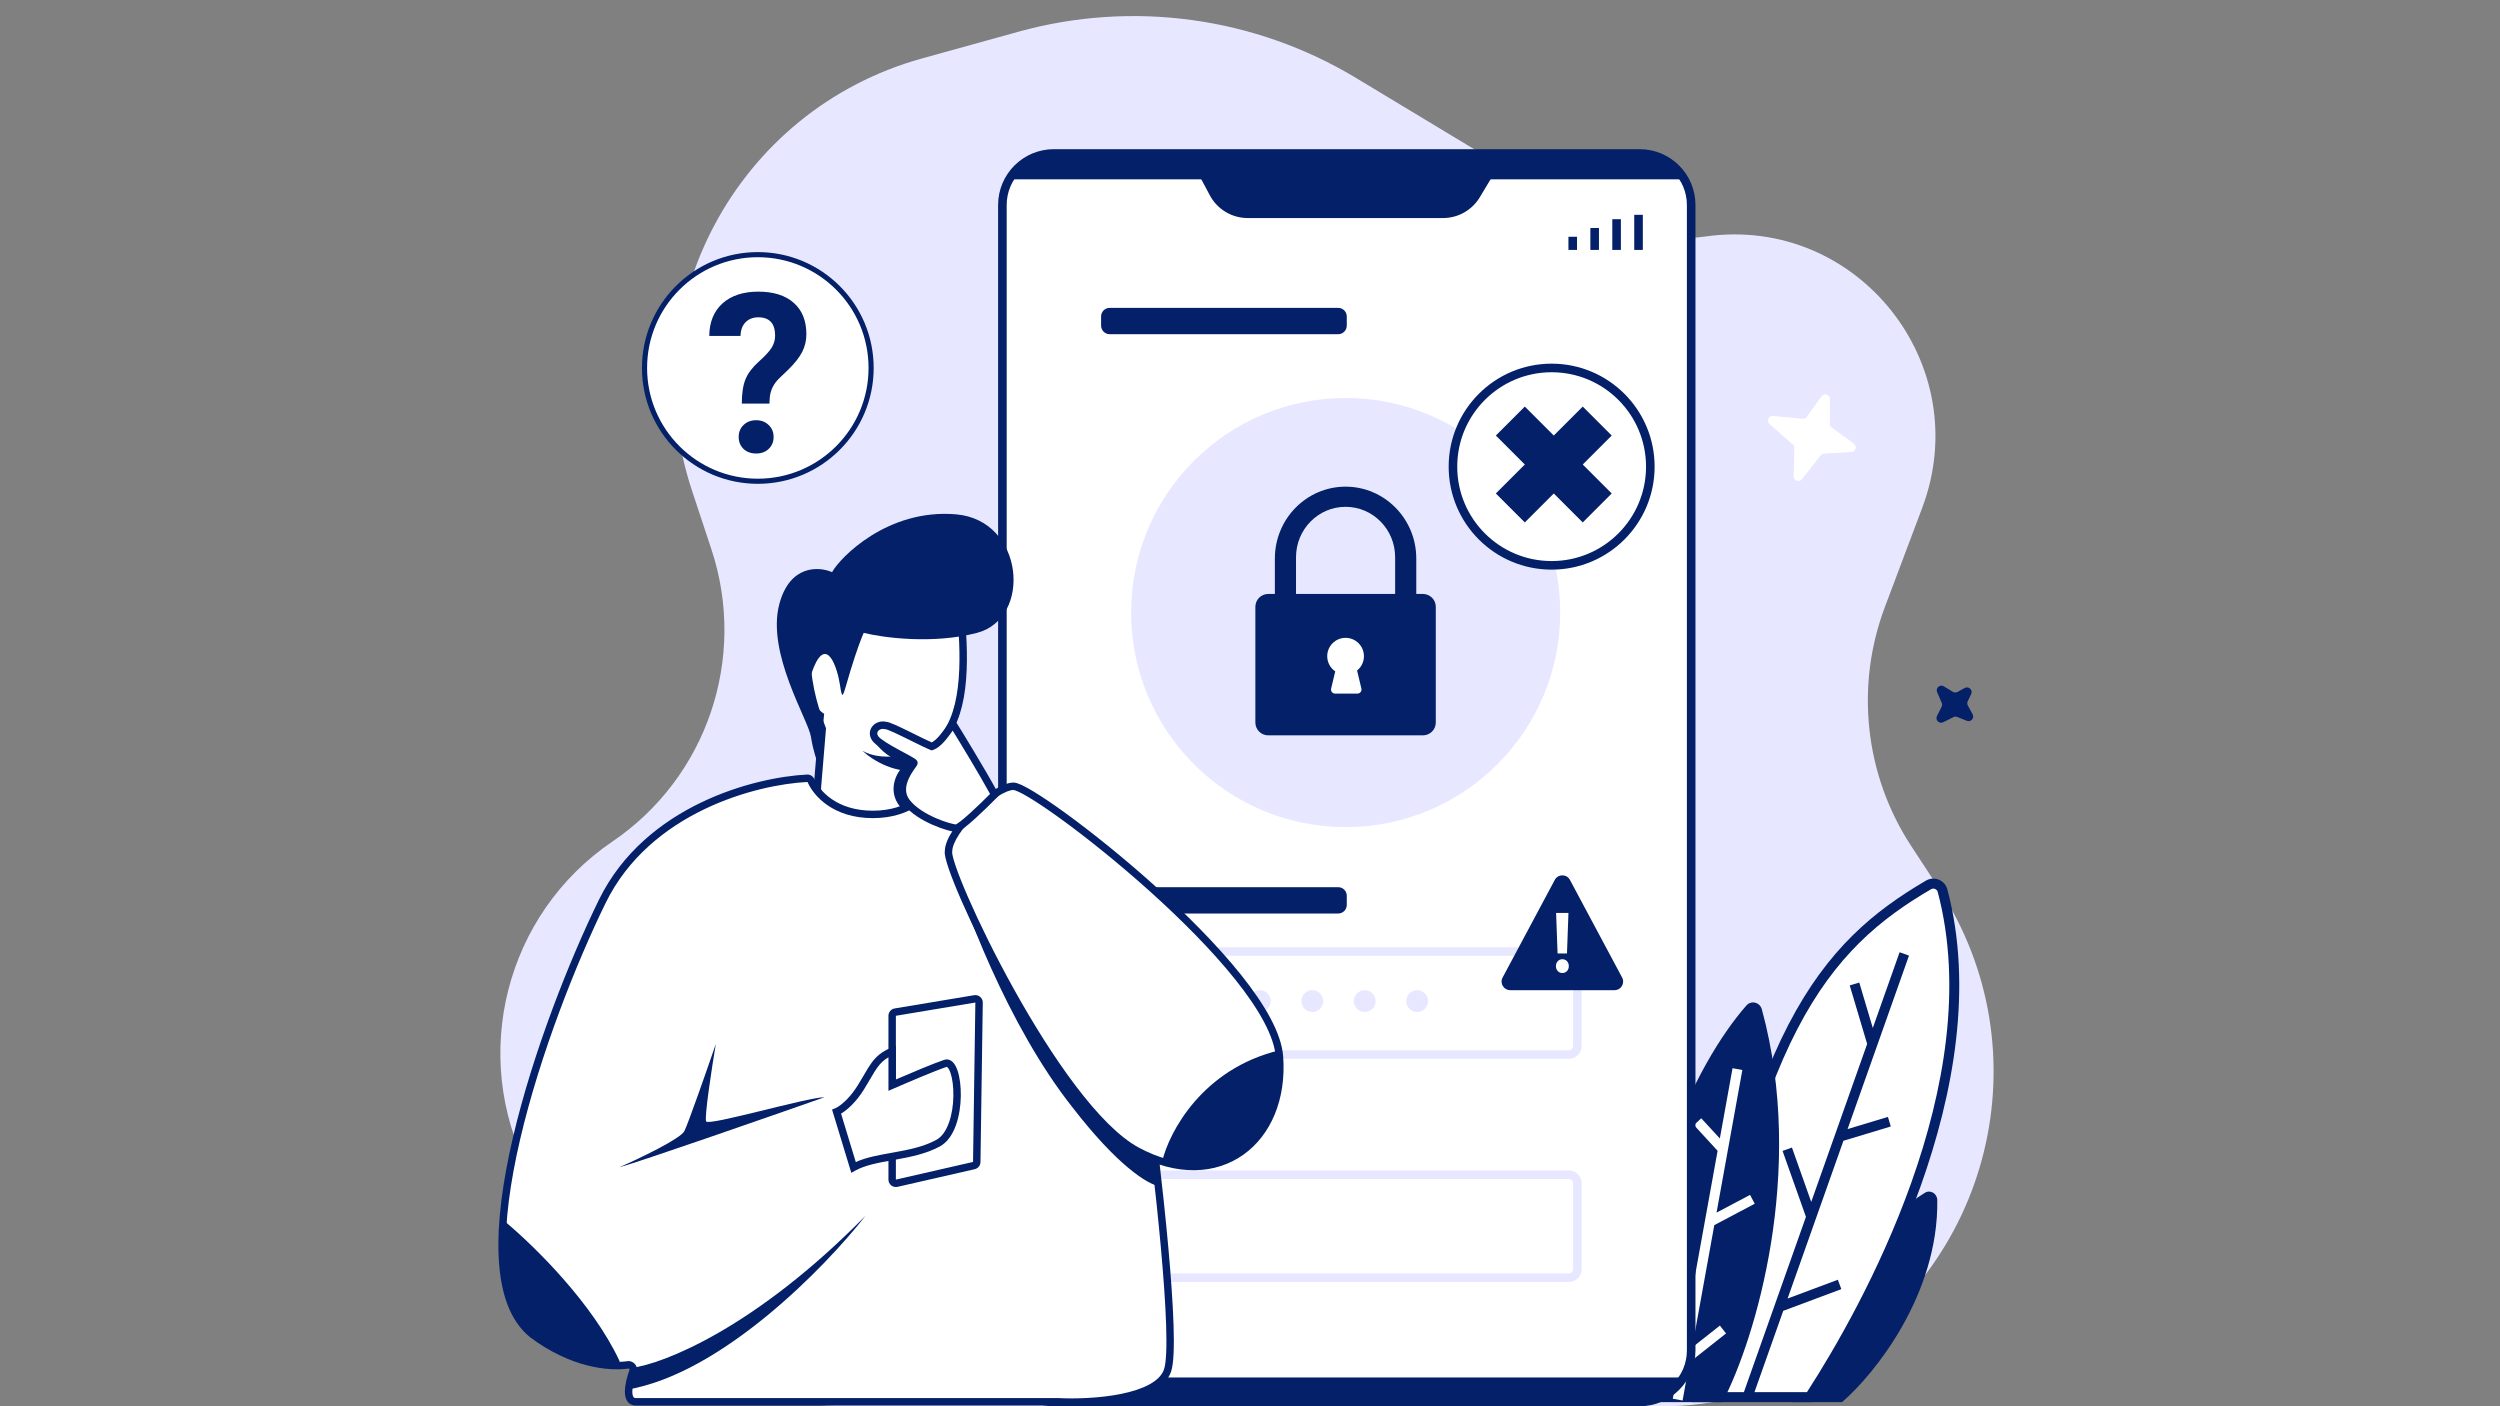 <svg xmlns="http://www.w3.org/2000/svg" xmlns:xlink="http://www.w3.org/1999/xlink" width="1920" zoomAndPan="magnify" viewBox="0 0 1440 810" height="1080" preserveAspectRatio="xMidYMid meet" version="1.0"><rect x="0" y="0" width="1440" height="810" fill="#808080" stroke="none"/><defs><clipPath id="fca86a5cf6"><path d="M 580.273 243 L 726 243 L 726 564 L 580.273 564 Z M 580.273 243 " clip-rule="nonzero"/></clipPath><clipPath id="4cb37a549e"><path d="M 580.273 243 L 720 243 L 720 563 L 580.273 563 Z M 580.273 243 " clip-rule="nonzero"/></clipPath></defs><path fill="#f7b2b2" d="M 851.668 407.711 C 849.887 414.367 846.57 419.383 841.941 422.988 L 833.43 410.445 L 837.785 404.504 L 840.172 403.496 L 842.5 402.582 Z M 851.668 407.711 " fill-opacity="1" fill-rule="nonzero"/><path fill="#f1f3f2" d="M 832.316 324.844 C 843.582 325.539 853.039 337.223 854.379 348.207 C 854.379 348.207 860.094 376.031 858.801 388.082 C 858.227 393.418 852.184 407.098 852.184 407.098 C 850.824 410.004 842.191 406.262 842.5 402.582 C 843.641 391.199 843.949 380.34 843.074 370.234 Z M 832.316 324.844 " fill-opacity="1" fill-rule="nonzero"/><path fill="#fc6c85" d="M 780.855 544.469 C 775.902 547.266 770.633 548.391 764.891 547.051 C 763.84 546.805 762.758 546.609 761.68 546.586 C 755.668 546.461 754.035 549.004 755.48 553.422 C 757.645 558.75 762.887 561.305 770.836 561.391 C 772.84 561.414 774.855 561.262 776.816 560.859 C 781.625 559.863 787.41 560.004 793.566 560.574 C 796.973 560.887 799.914 558.203 799.914 554.785 L 799.914 545.477 Z M 780.855 544.469 " fill-opacity="1" fill-rule="nonzero"/><path fill="#f95070" d="M 799.914 554.797 C 799.898 558.23 796.945 560.879 793.527 560.578 C 787.395 560.004 781.609 559.871 776.816 560.863 C 774.859 561.27 772.84 561.418 770.836 561.391 C 762.883 561.301 757.641 558.758 755.484 553.43 C 754.625 550.809 754.852 548.84 756.434 547.711 C 756.508 548.312 756.66 548.957 756.887 549.668 C 759.055 554.992 764.301 557.535 772.254 557.629 C 774.258 557.656 776.262 557.508 778.234 557.102 C 783.027 556.105 788.797 556.242 794.941 556.816 C 796.914 556.996 798.738 556.184 799.914 554.797 Z M 799.914 554.797 " fill-opacity="1" fill-rule="nonzero"/><path fill="#fc6c85" d="M 839.691 517.906 L 839.691 531.582 C 839.691 533.473 838.43 535.156 836.602 535.648 C 831.445 537.035 827.414 535.145 824.117 531.105 C 823.227 530.016 822.02 529.207 820.656 528.863 C 814.348 527.262 809.969 523.895 808.418 518.559 C 807.914 516.824 807.793 514.969 808.32 513.246 C 810.102 507.438 816.312 510.062 822.43 515.844 Z M 839.691 517.906 " fill-opacity="1" fill-rule="nonzero"/><path fill="#f95070" d="M 839.371 533.188 C 838.902 534.348 837.941 535.277 836.676 535.625 C 831.477 537.055 827.426 535.16 824.113 531.102 C 823.23 530.02 822.039 529.219 820.688 528.875 C 814.285 527.254 809.859 523.82 808.367 518.363 C 807.898 516.691 807.809 514.902 808.32 513.246 C 808.848 511.531 809.75 510.539 810.941 510.176 C 810.836 510.402 810.746 510.66 810.672 510.93 C 810.16 512.586 810.25 514.375 810.699 516.047 C 812.207 521.496 816.625 524.926 823 526.535 C 824.367 526.883 825.57 527.691 826.461 528.781 C 829.777 532.844 833.828 534.738 839.023 533.309 C 839.145 533.277 839.266 533.234 839.371 533.188 Z M 839.371 533.188 " fill-opacity="1" fill-rule="nonzero"/><path fill="#285294" d="M 842.043 420.605 L 841.766 471.211 L 839.691 517.906 C 838.664 526.508 821.398 524.445 822.43 515.844 C 821.672 493.453 819.316 482.57 815.164 462.25 L 818.371 420.605 L 826.113 414.215 Z M 842.043 420.605 " fill-opacity="1" fill-rule="nonzero"/><path fill="#263966" d="M 842.039 420.605 L 841.766 471.215 L 839.688 517.914 C 839.207 521.902 835.227 523.602 831.207 523.406 C 830.77 522.742 830.406 522.035 830.164 521.27 C 829.668 519.672 829.742 517.957 829.82 516.285 C 830.09 511.035 830.348 505.781 830.617 500.516 C 830.875 495.262 831.129 489.996 832.156 484.836 C 832.668 482.23 833.375 479.582 832.938 476.965 C 832.473 474.27 830.812 471.547 831.777 468.988 C 832.078 468.191 832.621 467.512 832.906 466.715 C 833.254 465.723 833.195 464.621 833.164 463.57 C 833.027 458.348 833.75 453.094 835.332 448.113 C 835.695 446.941 836.117 445.766 836.281 444.547 C 836.477 442.953 836.223 441.328 835.949 439.73 C 834.883 433.426 833.586 426.953 834.852 420.68 C 835.031 419.793 835.273 418.902 835.59 418.016 Z M 842.039 420.605 " fill-opacity="1" fill-rule="nonzero"/><path fill="#285294" d="M 786.328 423.746 C 786.328 423.746 782.176 465.992 781.512 480.121 C 780.594 499.645 780.836 543.73 780.836 543.73 C 780.445 552.621 799.633 553.461 800.023 544.57 L 806.387 495.957 C 806.855 492.355 807.594 488.789 808.59 485.293 L 824.035 431.156 L 804.625 420.605 Z M 786.328 423.746 " fill-opacity="1" fill-rule="nonzero"/><path fill="#263966" d="M 825.348 426.621 L 808.594 485.301 C 807.598 488.793 806.859 492.359 806.391 495.957 L 800.02 544.566 C 799.898 547.516 797.699 549.395 794.836 550.254 C 792.266 547.695 791.945 543.727 791.762 540.094 C 791.613 536.801 791.449 533.488 791.297 530.176 C 791.176 527.801 791.07 525.391 791.598 523.074 C 792.02 521.238 792.848 519.508 793.449 517.715 C 796.27 509.395 794.52 499.84 798.379 491.938 C 799.023 490.613 799.824 489.348 800.156 487.918 C 800.684 485.676 800.02 483.344 800.035 481.043 C 800.051 478.844 800.699 476.664 801.887 474.812 C 802.625 473.668 803.559 472.645 804.043 471.395 C 804.84 469.363 804.344 467.09 804.328 464.91 C 804.297 459.898 806.844 455.246 809.645 451.078 C 811.273 448.672 813.035 446.293 813.957 443.523 C 815.039 440.227 814.844 436.539 816.379 433.426 C 817.211 431.738 818.715 430.207 820.465 429.211 Z M 825.348 426.621 " fill-opacity="1" fill-rule="nonzero"/><path fill="#f7b2b2" d="M 774.551 335.453 L 776.812 333.82 C 777.988 332.973 778.785 331.691 779.008 330.262 C 779.84 324.902 782.707 311.656 790.617 313.074 C 800.508 314.852 797.34 321.023 797.34 321.023 C 797.34 321.023 794.188 332.055 787.035 335.453 L 785.664 342.102 L 776.867 339.953 Z M 774.551 335.453 " fill-opacity="1" fill-rule="nonzero"/><path fill="#f1f3f2" d="M 844.266 421.195 C 845.418 435.828 786.852 438.762 785.699 424.129 L 786.906 399.281 C 787.238 392.457 786.82 385.613 785.672 378.879 L 784.523 372.203 C 784.254 370.629 784.039 369.039 783.879 367.449 C 783.777 366.438 782.664 365.863 781.777 366.363 L 759.082 379.113 C 755.16 381.316 750.199 380.195 747.605 376.527 C 746.527 375.008 746 373.238 746 371.473 C 746 369.434 746.707 367.406 748.105 365.773 L 774.527 334.852 C 775.938 332.566 779.445 333.582 783.086 335.602 C 783.77 335.98 784.602 335.98 785.289 335.605 C 803.828 325.578 820.816 320.977 836.23 325.879 C 837.711 326.352 839.086 327.137 840.223 328.203 C 850.387 337.75 848.551 357.449 842.496 379.613 C 841.422 383.566 841.098 387.688 841.477 391.773 Z M 844.266 421.195 " fill-opacity="1" fill-rule="nonzero"/><path fill="#f7b2b2" d="M 822.457 317.117 L 822.457 325.461 C 823.117 331.324 803.129 333.562 802.469 327.699 L 802.09 319.559 C 802.09 319.559 804.094 314.539 804.172 314.23 C 804.246 313.922 820.938 312.07 820.938 312.07 Z M 822.457 317.117 " fill-opacity="1" fill-rule="nonzero"/><path fill="#f7b2b2" d="M 795.137 285.5 C 791.812 293.809 790.754 303.742 791.602 314.973 C 791.754 316.949 793.121 318.66 795.043 319.152 C 800.199 320.469 805.859 319.98 811.172 317.41 C 811.172 317.41 818 300.145 818 299.219 C 818 298.293 806.062 286.949 805.309 286.371 C 804.555 285.789 795.137 285.5 795.137 285.5 Z M 795.137 285.5 " fill-opacity="1" fill-rule="nonzero"/><path fill="#eaa7a7" d="M 811.902 315.562 C 811.445 316.699 811.816 317.461 811.816 317.461 C 806.504 320.027 800.199 320.469 795.047 319.156 C 793.117 318.664 791.754 316.949 791.605 314.977 C 790.754 303.742 791.809 293.805 795.137 285.5 C 795.137 285.5 795.535 285.508 796.176 285.535 C 793.555 293.324 792.766 302.43 793.535 312.578 C 793.684 314.562 795.047 316.266 796.965 316.754 C 801.738 317.977 806.941 317.652 811.902 315.562 Z M 811.902 315.562 " fill-opacity="1" fill-rule="nonzero"/><path fill="#353437" d="M 826.309 279.191 C 825.172 275.195 821.824 273.59 816.852 273.742 C 813.82 273.836 810.828 274.582 808.102 275.906 C 803.762 278.008 799.531 278.484 795.434 276.926 C 794.527 276.582 793.543 277.141 793.406 278.102 C 792.66 283.297 794.605 286.512 799.227 287.75 C 800.152 288 800.688 288.949 800.461 289.883 C 799.512 293.758 799.473 297.895 800.816 302.418 C 801.195 303.688 802.395 304.543 803.727 304.543 C 804.574 304.543 805.406 304.211 805.961 303.566 C 807.336 301.961 808.766 301.961 810.234 303.27 C 811.773 305.027 811.605 310.066 811.293 315.379 C 811.164 317.57 813.027 319.359 815.219 319.145 L 818.254 318.848 C 820.633 318.613 822.781 317.316 824.094 315.316 L 832.254 302.922 C 832.738 302.184 833.09 301.359 833.254 300.492 C 834.715 292.629 833.633 286.484 828.914 282.801 C 827.715 281.867 826.727 280.652 826.309 279.191 Z M 826.309 279.191 " fill-opacity="1" fill-rule="nonzero"/><path fill="#29282b" d="M 833.25 300.488 C 833.094 301.363 832.738 302.184 832.258 302.918 L 824.098 315.324 C 823.207 316.656 821.965 317.676 820.516 318.277 L 827.891 307.055 C 828.387 306.324 828.738 305.504 828.895 304.629 C 830.359 296.766 829.273 290.625 824.555 286.941 C 823.352 286.004 822.371 284.789 821.953 283.324 C 820.816 279.328 817.469 277.723 812.5 277.879 C 809.465 277.969 806.473 278.715 803.738 280.047 C 800.207 281.758 796.758 282.383 793.371 281.719 C 793.199 280.648 793.215 279.434 793.41 278.102 C 793.539 277.148 794.535 276.586 795.438 276.926 C 799.527 278.48 803.766 278.008 808.105 275.906 C 810.824 274.586 813.82 273.828 816.852 273.738 C 821.82 273.594 825.168 275.188 826.309 279.184 C 826.727 280.648 827.719 281.863 828.91 282.801 C 833.629 286.484 834.715 292.625 833.25 300.488 Z M 833.25 300.488 " fill-opacity="1" fill-rule="nonzero"/><path fill="#d4d6d8" d="M 787.969 334.211 C 779.773 343.129 767.48 353.438 753.988 364.133 L 783.199 335.66 C 783.629 335.867 784.086 335.922 784.543 335.855 C 784.805 335.828 785.055 335.738 785.289 335.609 C 786.191 335.125 787.082 334.652 787.969 334.211 Z M 787.969 334.211 " fill-opacity="1" fill-rule="nonzero"/><path fill="#d4d6d8" d="M 785.699 424.129 L 786.906 399.281 C 787.238 392.457 786.82 385.613 785.672 378.879 L 784.523 372.203 C 784.254 370.629 784.039 369.043 783.883 367.453 C 783.781 366.434 782.668 365.867 781.777 366.359 L 759.082 379.113 C 755.16 381.316 750.199 380.195 747.605 376.527 C 746.527 375.008 746 373.238 746 371.473 C 746 369.434 746.707 367.406 748.105 365.773 L 774.527 334.852 C 775.242 333.695 776.492 333.379 778.031 333.621 C 778.605 334.797 779.043 336.113 778.359 336.215 C 775.383 336.695 772.766 338.965 771.867 341.844 C 771.617 342.641 771.488 343.484 771.062 344.207 C 770.617 344.938 769.902 345.465 769.215 345.984 C 763.449 350.375 758.719 355.957 754.047 361.496 C 752.656 363.145 751.238 364.84 750.562 366.887 C 749.887 368.926 750.117 371.414 751.691 372.879 C 754.363 375.379 758.711 373.562 761.695 371.441 C 765.32 368.879 768.781 365.941 772.887 364.246 C 777.004 362.551 782.055 362.312 785.617 364.98 C 789 367.516 790.254 372.055 790.355 376.277 C 790.457 380.512 789.641 384.723 789.891 388.945 C 790.066 391.965 790.789 394.93 791.004 397.941 C 791.375 403.035 790.309 408.098 789.754 413.176 C 789.465 415.785 789.344 418.555 790.551 420.898 C 792.754 425.203 798.375 426.309 803.215 426.336 C 815.516 426.418 827.82 422.777 838.094 416.027 C 839.836 414.879 841.578 413.617 843.461 412.738 L 844.266 421.195 C 845.418 435.828 786.852 438.762 785.699 424.129 Z M 785.699 424.129 " fill-opacity="1" fill-rule="nonzero"/><g clip-path="url(#fca86a5cf6)"><path fill="#dde9fe" d="M 725.207 475.055 C 725.234 485.84 717.645 498.984 708.227 504.414 L 609.176 561.527 C 604.355 564.32 599.984 564.52 596.879 562.605 L 585.871 556.211 C 582.816 554.438 580.914 550.66 580.902 545.305 L 580.312 332.445 C 580.285 321.648 587.875 308.504 597.281 303.086 L 696.332 245.973 C 701.066 243.242 705.348 242.98 708.453 244.781 L 719.648 251.273 C 719.574 251.238 719.5 251.188 719.422 251.16 C 722.605 252.875 724.594 256.703 724.609 262.184 Z M 725.207 475.055 " fill-opacity="1" fill-rule="nonzero"/></g><g clip-path="url(#4cb37a549e)"><path fill="#6a95d3" d="M 719.652 251.281 C 716.559 249.484 712.27 249.742 707.539 252.477 L 608.477 309.594 C 599.074 315.012 591.48 328.152 591.508 338.938 L 592.105 551.801 C 592.117 557.16 594.012 560.934 597.066 562.719 L 585.867 556.207 C 582.812 554.438 580.918 550.664 580.906 545.301 L 580.309 332.438 C 580.285 321.645 587.875 308.504 597.277 303.082 L 696.328 245.965 C 701.07 243.242 705.352 242.988 708.453 244.781 Z M 719.652 251.281 " fill-opacity="1" fill-rule="nonzero"/></g><path fill="#dde9fe" d="M 707.535 252.469 C 716.941 247.047 724.582 251.398 724.613 262.184 L 725.203 475.055 C 725.234 485.84 717.641 498.988 708.234 504.41 L 609.18 561.527 C 599.773 566.953 592.133 562.594 592.102 551.805 L 591.512 338.938 C 591.48 328.148 599.074 315.012 608.48 309.59 Z M 707.535 252.469 " fill-opacity="1" fill-rule="nonzero"/><path fill="#ffffff" d="M 707.891 263.031 C 713.934 259.547 718.859 262.363 718.879 269.285 L 719.438 471.207 C 719.457 478.133 714.562 486.609 708.523 490.094 L 609.469 547.211 C 603.426 550.695 598.5 547.883 598.48 540.957 L 597.922 339.035 C 597.902 332.109 602.797 323.633 608.836 320.148 Z M 707.891 263.031 " fill-opacity="1" fill-rule="nonzero"/><path fill="#b0c4ff" d="M 704.258 371.859 C 704.285 378.738 699.449 387.105 693.453 390.559 L 626.984 428.887 C 623.914 430.664 621.137 430.801 619.156 429.574 L 616.641 428.109 C 614.688 426.984 613.484 424.582 613.473 421.168 L 613.094 345.09 C 613.082 338.211 617.918 329.844 623.902 326.391 L 690.371 288.062 C 693.391 286.324 696.117 286.16 698.098 287.312 L 700.727 288.84 C 700.652 288.789 700.578 288.75 700.488 288.727 C 702.566 289.777 703.871 292.227 703.883 295.781 Z M 704.258 371.859 " fill-opacity="1" fill-rule="nonzero"/><path fill="#92b2f9" d="M 700.727 288.836 C 698.758 287.695 696.023 287.855 693.012 289.598 L 626.539 327.926 C 620.551 331.379 615.715 339.746 615.73 346.617 L 616.109 422.695 C 616.117 426.109 617.324 428.512 619.273 429.648 L 616.637 428.113 C 614.691 426.984 613.484 424.582 613.477 421.168 L 613.094 345.086 C 613.078 338.211 617.918 329.844 623.906 326.391 L 690.371 288.062 C 693.391 286.328 696.117 286.164 698.094 287.309 Z M 700.727 288.836 " fill-opacity="1" fill-rule="nonzero"/><path fill="#b0c4ff" d="M 693.008 289.594 C 699 286.141 703.867 288.91 703.887 295.781 L 704.266 371.863 C 704.285 378.734 699.445 387.109 693.457 390.562 L 626.988 428.891 C 620.996 432.348 616.129 429.57 616.109 422.699 L 615.73 346.617 C 615.715 339.746 620.551 331.379 626.539 327.922 Z M 693.008 289.594 " fill-opacity="1" fill-rule="nonzero"/><path fill="#dde9fe" d="M 694.785 383.797 L 625.133 423.922 C 623.457 424.887 621.359 423.68 621.355 421.746 L 621.035 342.164 C 621.027 339.195 622.609 336.445 625.184 334.957 L 694.855 294.66 C 696.531 293.688 698.633 294.895 698.637 296.832 L 698.945 376.578 C 698.953 379.555 697.367 382.309 694.785 383.797 Z M 694.785 383.797 " fill-opacity="1" fill-rule="nonzero"/><path fill="#ffffff" d="M 659.906 329.602 C 674.195 321.363 685.812 327.973 685.859 344.375 C 685.906 360.77 674.363 380.734 660.074 388.973 C 645.789 397.215 634.172 390.602 634.125 374.211 C 634.078 357.809 645.617 337.844 659.906 329.602 Z M 659.906 329.602 " fill-opacity="1" fill-rule="nonzero"/><path fill="#5789dc" d="M 659.949 353.75 C 664.492 351.129 668.609 350.863 671.598 352.574 C 674.211 354.062 675.961 357.039 676.367 361.258 C 676.469 362.238 675.75 363.559 674.836 364.086 L 645.156 381.203 C 644.242 381.73 643.527 381.234 643.613 380.148 C 644.43 370.141 651.426 358.664 659.949 353.75 Z M 659.949 353.75 " fill-opacity="1" fill-rule="nonzero"/><path fill="#5789dc" d="M 659.902 337.926 C 662.977 336.152 665.484 337.578 665.492 341.105 C 665.504 344.645 663.012 348.953 659.941 350.727 C 656.859 352.504 654.352 351.078 654.34 347.539 C 654.332 344.012 656.82 339.703 659.902 337.926 Z M 659.902 337.926 " fill-opacity="1" fill-rule="nonzero"/><path fill="#dde9fe" d="M 699.59 400.426 C 701.602 399.262 703.23 400.199 703.234 402.5 L 703.27 412.293 C 703.277 414.594 701.66 417.398 699.645 418.559 L 620.395 464.266 C 618.391 465.422 616.754 464.492 616.746 462.191 L 616.715 452.398 C 616.707 450.098 618.332 447.285 620.336 446.129 Z M 699.59 400.426 " fill-opacity="1" fill-rule="nonzero"/><path fill="#5789dc" d="M 626.797 447.129 L 626.805 450.238 L 629.449 447.648 L 629.938 448.914 L 627.293 451.43 L 628.941 453.105 L 627.742 454.793 L 626.141 452.992 L 624.551 456.633 L 623.309 456.355 L 624.961 452.777 L 622.285 453.328 L 622.77 451.5 L 625.395 451.07 L 625.387 447.938 Z M 626.797 447.129 " fill-opacity="1" fill-rule="nonzero"/><path fill="#5789dc" d="M 636.473 441.547 L 636.48 444.656 L 639.125 442.07 L 639.617 443.332 L 636.973 445.848 L 638.621 447.523 L 637.418 449.211 L 635.824 447.406 L 634.227 451.051 L 632.984 450.773 L 634.645 447.191 L 631.969 447.742 L 632.449 445.918 L 635.074 445.492 L 635.066 442.359 Z M 636.473 441.547 " fill-opacity="1" fill-rule="nonzero"/><path fill="#5789dc" d="M 646.156 435.961 L 646.164 439.07 L 648.809 436.484 L 649.297 437.75 L 646.652 440.266 L 648.297 441.941 L 647.098 443.629 L 645.5 441.828 L 643.902 445.469 L 642.668 445.188 L 644.32 441.609 L 641.645 442.164 L 642.125 440.34 L 644.75 439.91 L 644.742 436.777 Z M 646.156 435.961 " fill-opacity="1" fill-rule="nonzero"/><path fill="#5789dc" d="M 655.832 430.383 L 655.84 433.488 L 658.484 430.902 L 658.977 432.168 L 656.328 434.684 L 657.98 436.359 L 656.777 438.047 L 655.18 436.246 L 653.586 439.887 L 652.344 439.609 L 654 436.031 L 651.324 436.582 L 651.809 434.754 L 654.434 434.324 L 654.426 431.191 Z M 655.832 430.383 " fill-opacity="1" fill-rule="nonzero"/><path fill="#5789dc" d="M 665.512 424.801 L 665.52 427.91 L 668.164 425.32 L 668.656 426.586 L 666.008 429.105 L 667.66 430.777 L 666.457 432.465 L 664.859 430.664 L 663.266 434.305 L 662.023 434.027 L 663.68 430.449 L 661.004 431 L 661.488 429.172 L 664.113 428.746 L 664.105 425.613 Z M 665.512 424.801 " fill-opacity="1" fill-rule="nonzero"/><path fill="#5789dc" d="M 675.191 419.219 L 675.199 422.328 L 677.844 419.742 L 678.336 421.004 L 675.688 423.523 L 677.34 425.195 L 676.137 426.883 L 674.539 425.082 L 672.945 428.723 L 671.703 428.445 L 673.359 424.867 L 670.684 425.418 L 671.168 423.594 L 673.793 423.164 L 673.785 420.031 Z M 675.191 419.219 " fill-opacity="1" fill-rule="nonzero"/><path fill="#5789dc" d="M 684.871 413.637 L 684.879 416.746 L 687.523 414.16 L 688.016 415.422 L 685.367 417.941 L 687.02 419.613 L 685.816 421.301 L 684.219 419.5 L 682.625 423.145 L 681.383 422.863 L 683.039 419.285 L 680.363 419.836 L 680.848 418.012 L 683.473 417.582 L 683.465 414.449 Z M 684.871 413.637 " fill-opacity="1" fill-rule="nonzero"/><path fill="#5789dc" d="M 694.551 408.055 L 694.559 411.164 L 697.203 408.578 L 697.695 409.84 L 695.047 412.359 L 696.699 414.031 L 695.496 415.719 L 693.898 413.922 L 692.305 417.562 L 691.062 417.281 L 692.719 413.703 L 690.043 414.258 L 690.527 412.43 L 693.152 412 L 693.145 408.867 Z M 694.551 408.055 " fill-opacity="1" fill-rule="nonzero"/><path fill="#dde9fe" d="M 699.59 428.184 C 701.602 427.023 703.23 427.961 703.234 430.262 L 703.27 440.051 C 703.277 442.352 701.66 445.156 699.645 446.32 L 620.395 492.027 C 618.391 493.18 616.754 492.25 616.746 489.949 L 616.715 480.16 C 616.707 477.859 618.332 475.047 620.336 473.891 Z M 699.59 428.184 " fill-opacity="1" fill-rule="nonzero"/><path fill="#5789dc" d="M 626.797 474.887 L 626.805 477.996 L 629.449 475.41 L 629.938 476.676 L 627.293 479.191 L 628.941 480.863 L 627.742 482.551 L 626.141 480.75 L 624.551 484.391 L 623.309 484.113 L 624.961 480.535 L 622.285 481.086 L 622.77 479.262 L 625.395 478.832 L 625.387 475.699 Z M 626.797 474.887 " fill-opacity="1" fill-rule="nonzero"/><path fill="#5789dc" d="M 636.473 469.305 L 636.48 472.414 L 639.125 469.828 L 639.617 471.09 L 636.973 473.605 L 638.621 475.281 L 637.418 476.969 L 635.824 475.168 L 634.227 478.812 L 632.984 478.531 L 634.645 474.953 L 631.969 475.504 L 632.449 473.68 L 635.074 473.25 L 635.066 470.117 Z M 636.473 469.305 " fill-opacity="1" fill-rule="nonzero"/><path fill="#5789dc" d="M 646.156 463.723 L 646.164 466.832 L 648.809 464.246 L 649.297 465.512 L 646.652 468.027 L 648.297 469.699 L 647.098 471.387 L 645.5 469.586 L 643.902 473.23 L 642.668 472.949 L 644.32 469.371 L 641.645 469.922 L 642.125 468.098 L 644.75 467.668 L 644.742 464.535 Z M 646.156 463.723 " fill-opacity="1" fill-rule="nonzero"/><path fill="#5789dc" d="M 655.832 458.141 L 655.84 461.25 L 658.484 458.664 L 658.977 459.926 L 656.328 462.445 L 657.98 464.117 L 656.777 465.805 L 655.18 464.004 L 653.586 467.645 L 652.344 467.367 L 654 463.789 L 651.324 464.34 L 651.809 462.516 L 654.434 462.086 L 654.426 458.953 Z M 655.832 458.141 " fill-opacity="1" fill-rule="nonzero"/><path fill="#5789dc" d="M 665.512 452.559 L 665.52 455.668 L 668.164 453.082 L 668.656 454.344 L 666.008 456.863 L 667.66 458.535 L 666.457 460.223 L 664.859 458.422 L 663.266 462.066 L 662.023 461.785 L 663.68 458.207 L 661.004 458.758 L 661.488 456.934 L 664.113 456.504 L 664.105 453.371 Z M 665.512 452.559 " fill-opacity="1" fill-rule="nonzero"/><path fill="#5789dc" d="M 675.191 446.977 L 675.199 450.086 L 677.844 447.5 L 678.336 448.766 L 675.688 451.281 L 677.34 452.953 L 676.137 454.641 L 674.539 452.844 L 672.945 456.484 L 671.703 456.203 L 673.359 452.625 L 670.684 453.18 L 671.168 451.352 L 673.793 450.922 L 673.785 447.789 Z M 675.191 446.977 " fill-opacity="1" fill-rule="nonzero"/><path fill="#5789dc" d="M 684.871 441.395 L 684.879 444.504 L 687.523 441.918 L 688.016 443.184 L 685.367 445.699 L 687.02 447.375 L 685.816 449.062 L 684.219 447.262 L 682.625 450.902 L 681.383 450.625 L 683.039 447.047 L 680.363 447.598 L 680.848 445.77 L 683.473 445.34 L 683.465 442.207 Z M 684.871 441.395 " fill-opacity="1" fill-rule="nonzero"/><path fill="#5789dc" d="M 694.551 435.816 L 694.559 438.926 L 697.203 436.336 L 697.695 437.602 L 695.047 440.121 L 696.699 441.793 L 695.496 443.48 L 693.898 441.68 L 692.305 445.32 L 691.062 445.043 L 692.719 441.465 L 690.043 442.016 L 690.527 440.188 L 693.152 439.758 L 693.145 436.625 Z M 694.551 435.816 " fill-opacity="1" fill-rule="nonzero"/><path fill="#dde9fe" d="M 677.672 470.684 C 683.266 467.457 687.82 470.043 687.836 476.469 C 687.855 482.887 683.328 490.707 677.738 493.93 L 642.312 514.359 C 636.711 517.59 632.164 515 632.148 508.582 C 632.129 502.156 636.648 494.34 642.246 491.109 Z M 677.672 470.684 " fill-opacity="1" fill-rule="nonzero"/><path fill="#285294" d="M 644.863 497.332 L 644.867 498.293 L 641.062 500.488 L 641.07 502.859 L 644.41 500.934 L 644.414 501.867 L 641.07 503.793 L 641.082 507.352 L 640.156 507.887 L 640.133 500.062 Z M 644.863 497.332 " fill-opacity="1" fill-rule="nonzero"/><path fill="#285294" d="M 651.469 494.645 C 651.922 495.074 652.152 495.832 652.152 496.91 C 652.156 498.078 651.898 499.199 651.383 500.273 C 650.781 501.531 649.918 502.484 648.793 503.129 C 647.746 503.734 646.922 503.812 646.32 503.363 C 645.781 502.91 645.512 502.09 645.512 500.918 C 645.508 499.859 645.73 498.824 646.188 497.809 C 646.773 496.504 647.641 495.52 648.789 494.855 C 649.996 494.16 650.887 494.09 651.469 494.645 Z M 650.668 500.098 C 651.031 499.215 651.207 498.344 651.203 497.473 C 651.203 496.555 650.992 495.934 650.574 495.613 C 650.152 495.297 649.574 495.348 648.848 495.766 C 648.145 496.172 647.57 496.781 647.129 497.598 C 646.68 498.406 646.461 499.355 646.465 500.438 C 646.469 501.305 646.66 501.922 647.043 502.301 C 647.426 502.672 648.047 502.617 648.906 502.121 C 649.719 501.652 650.309 500.973 650.668 500.098 " fill-opacity="1" fill-rule="nonzero"/><path fill="#285294" d="M 658.738 496.512 C 658.793 496.73 658.891 496.832 659.035 496.824 L 659.035 496.996 L 657.902 497.652 C 657.875 497.602 657.848 497.523 657.828 497.434 C 657.809 497.336 657.793 497.137 657.777 496.84 L 657.719 495.566 C 657.699 495.07 657.531 494.82 657.219 494.824 C 657.043 494.832 656.766 494.945 656.387 495.164 L 654.285 496.375 L 654.297 499.73 L 653.375 500.262 L 653.355 492.438 L 656.508 490.617 C 657.023 490.32 657.453 490.156 657.793 490.137 C 658.434 490.102 658.758 490.531 658.758 491.43 C 658.762 491.898 658.676 492.332 658.512 492.727 C 658.344 493.125 658.109 493.496 657.805 493.855 C 658.07 493.824 658.273 493.871 658.406 494 C 658.539 494.125 658.621 494.41 658.637 494.852 L 658.668 495.887 C 658.68 496.18 658.703 496.387 658.738 496.512 Z M 657.449 493.371 C 657.699 493.027 657.824 492.594 657.824 492.07 C 657.824 491.52 657.645 491.238 657.289 491.242 C 657.102 491.242 656.852 491.332 656.535 491.512 L 654.277 492.816 L 654.285 495.488 L 656.422 494.258 C 656.852 494.008 657.199 493.711 657.449 493.371 " fill-opacity="1" fill-rule="nonzero"/><path fill="#285294" d="M 663.051 486.645 C 663.688 486.273 664.246 486.094 664.715 486.113 C 665.391 486.129 665.805 486.605 665.961 487.543 L 665.051 488.07 C 664.934 487.559 664.703 487.277 664.352 487.215 C 664 487.156 663.559 487.281 663.027 487.59 C 662.398 487.953 661.867 488.531 661.438 489.32 C 661.008 490.117 660.793 491.051 660.797 492.125 C 660.801 493.055 660.98 493.711 661.34 494.086 C 661.695 494.469 662.277 494.422 663.078 493.957 C 663.695 493.605 664.207 493.105 664.609 492.465 C 665.012 491.82 665.215 491.039 665.219 490.117 L 663.086 491.344 L 663.086 490.469 L 666.078 488.742 L 666.09 492.93 L 665.492 493.273 L 665.27 492.395 C 664.953 492.969 664.68 493.402 664.438 493.695 C 664.035 494.188 663.52 494.621 662.895 494.98 C 662.086 495.445 661.395 495.547 660.812 495.277 C 660.172 494.895 659.855 494.039 659.852 492.73 C 659.848 491.418 660.156 490.195 660.77 489.066 C 661.355 487.992 662.113 487.184 663.051 486.645 Z M 663.051 486.645 " fill-opacity="1" fill-rule="nonzero"/><path fill="#285294" d="M 673.113 482.164 C 673.566 482.59 673.797 483.348 673.801 484.426 C 673.801 485.594 673.543 486.719 673.031 487.789 C 672.426 489.047 671.562 490 670.441 490.648 C 669.391 491.25 668.57 491.332 667.965 490.879 C 667.426 490.426 667.16 489.609 667.156 488.434 C 667.152 487.375 667.375 486.344 667.832 485.328 C 668.414 484.023 669.285 483.035 670.438 482.371 C 671.637 481.68 672.527 481.609 673.113 482.164 Z M 672.309 487.617 C 672.672 486.734 672.852 485.859 672.848 484.992 C 672.848 484.07 672.637 483.449 672.219 483.133 C 671.793 482.816 671.223 482.863 670.492 483.281 C 669.789 483.688 669.215 484.297 668.773 485.113 C 668.328 485.926 668.105 486.871 668.109 487.957 C 668.113 488.82 668.309 489.438 668.688 489.82 C 669.074 490.191 669.695 490.133 670.551 489.637 C 671.363 489.172 671.953 488.492 672.309 487.617 " fill-opacity="1" fill-rule="nonzero"/><path fill="#285294" d="M 679.848 477.16 L 679.848 478.09 L 677.551 479.418 L 677.57 486.309 L 676.637 486.848 L 676.617 479.957 L 674.316 481.281 L 674.316 480.348 Z M 679.848 477.16 " fill-opacity="1" fill-rule="nonzero"/><path fill="#b0c4ff" d="M 685.637 541.227 C 685.59 541.203 685.539 541.164 685.488 541.141 C 685.352 541.051 685.227 540.953 685.113 540.852 C 685.273 540.988 685.449 541.113 685.637 541.227 Z M 685.637 541.227 " fill-opacity="1" fill-rule="nonzero"/><path fill="#b0c4ff" d="M 763.664 499.109 L 691.672 540.625 C 689.219 542.055 687.129 542.117 685.637 541.227 C 685.449 541.113 685.273 540.988 685.113 540.852 C 685.227 540.953 685.352 541.051 685.488 541.141 L 680.793 538.414 C 677.961 536.773 677.234 531.707 680.102 525.867 L 715.969 446 C 717.656 442.559 720.125 439.895 722.59 438.48 C 724.781 437.219 726.949 436.918 728.602 437.879 L 733.484 440.707 C 733.711 440.832 733.926 440.996 734.125 441.172 L 770.266 479.523 C 774.684 483.363 770.754 495.031 763.664 499.109 Z M 763.664 499.109 " fill-opacity="1" fill-rule="nonzero"/><path fill="#b0c4ff" d="M 685.637 541.227 C 685.59 541.203 685.539 541.164 685.488 541.141 C 685.352 541.051 685.227 540.953 685.113 540.852 C 685.273 540.988 685.449 541.113 685.637 541.227 Z M 685.637 541.227 " fill-opacity="1" fill-rule="nonzero"/><path fill="#92b2f9" d="M 733.484 440.699 C 731.832 439.742 729.648 440.043 727.48 441.301 C 725.008 442.73 722.535 445.383 720.84 448.832 L 684.992 528.707 C 682.117 534.543 682.848 539.605 685.676 541.254 L 680.789 538.418 C 677.961 536.781 677.234 531.703 680.109 525.867 L 715.965 445.996 C 717.652 442.559 720.121 439.895 722.594 438.473 C 724.777 437.219 726.949 436.918 728.598 437.875 Z M 733.484 440.699 " fill-opacity="1" fill-rule="nonzero"/><path fill="#b0c4ff" d="M 727.477 441.305 C 729.949 439.879 732.43 439.684 734.129 441.168 L 770.266 479.523 C 774.68 483.363 770.754 495.027 763.668 499.113 L 691.68 540.633 C 684.594 544.719 680.613 537.613 684.988 528.707 L 720.844 448.828 C 722.535 445.391 725.004 442.73 727.477 441.305 Z M 727.477 441.305 " fill-opacity="1" fill-rule="nonzero"/><path fill="#dde9fe" d="M 727.625 461.277 C 731.062 459.297 733.793 461.059 733.578 465.121 L 732.66 486.383 C 732.5 489.48 730.348 493.062 727.719 494.578 C 725.105 496.09 722.93 495 722.75 492.098 L 721.715 471.961 C 721.488 468.156 724.203 463.25 727.625 461.277 Z M 727.625 461.277 " fill-opacity="1" fill-rule="nonzero"/><path fill="#dde9fe" d="M 727.742 498.328 C 730.211 496.906 732.23 498.055 732.238 500.906 C 732.246 503.754 730.242 507.211 727.77 508.637 C 725.273 510.078 723.266 508.934 723.258 506.082 C 723.25 503.234 725.246 499.77 727.742 498.328 Z M 727.742 498.328 " fill-opacity="1" fill-rule="nonzero"/><path fill="#b0c4ff" d="M 763.141 301.336 C 763.152 304.473 760.949 308.301 758.219 309.891 L 730.719 325.828 C 730.43 325.988 730.18 326.277 730.004 326.602 L 722.867 339.91 C 722.754 340.098 722.617 340.238 722.492 340.324 C 722.305 340.426 722.129 340.426 722.039 340.301 L 718.672 338.359 C 718.586 338.297 718.523 338.172 718.535 337.973 L 718.848 332.695 L 716.055 334.32 C 714.691 335.109 713.449 335.184 712.547 334.656 L 712.398 334.57 L 709.117 332.656 C 708.215 332.145 707.676 331.043 707.664 329.48 L 707.602 305.387 C 707.602 302.234 709.805 298.422 712.535 296.844 L 754.688 272.402 C 756.078 271.613 757.316 271.539 758.219 272.062 L 761.438 273.953 C 762.438 274.414 763.062 275.555 763.078 277.23 Z M 763.141 301.336 " fill-opacity="1" fill-rule="nonzero"/><path fill="#92b2f9" d="M 721.957 339.98 C 721.957 340.18 722.008 340.297 722.113 340.352 L 718.676 338.363 C 718.586 338.297 718.52 338.176 718.531 337.977 L 719.023 329.805 C 719.035 329.461 718.93 329.223 718.742 329.102 L 722.168 331.105 C 722.352 331.211 722.473 331.465 722.445 331.809 Z M 721.957 339.98 " fill-opacity="1" fill-rule="nonzero"/><path fill="#92b2f9" d="M 761.637 274.066 C 760.738 273.535 759.496 273.613 758.121 274.41 L 715.953 298.844 C 713.23 300.422 711.023 304.242 711.039 307.387 L 711.102 331.477 C 711.102 333.043 711.66 334.145 712.543 334.66 L 709.121 332.656 C 708.223 332.141 707.68 331.039 707.668 329.473 L 707.602 305.383 C 707.602 302.242 709.809 298.422 712.531 296.84 L 754.684 272.406 C 756.074 271.609 757.316 271.543 758.215 272.062 Z M 761.637 274.066 " fill-opacity="1" fill-rule="nonzero"/><path fill="#b0c4ff" d="M 758.121 274.414 C 760.852 272.828 763.066 274.094 763.074 277.234 L 763.141 301.336 C 763.152 304.477 760.953 308.309 758.219 309.891 L 730.715 325.828 C 730.434 325.988 730.176 326.27 730 326.602 L 722.863 339.906 C 722.754 340.105 722.621 340.242 722.488 340.32 C 722.207 340.48 721.941 340.375 721.961 339.977 L 722.445 331.801 C 722.484 331.145 722.047 330.848 721.488 331.172 L 716.055 334.32 C 713.332 335.898 711.109 334.629 711.102 331.477 L 711.031 307.387 C 711.023 304.246 713.23 300.418 715.953 298.844 Z M 758.121 274.414 " fill-opacity="1" fill-rule="nonzero"/><path fill="#5789dc" d="M 746.855 289.809 C 750.902 287.465 754.191 289.344 754.207 294 C 754.219 298.652 750.949 304.336 746.902 306.68 C 743.75 308.508 741.07 307.754 740.031 305.152 L 732.43 309.559 L 732.434 311.449 C 732.438 312.266 731.863 313.262 731.164 313.664 C 730.465 314.07 729.891 313.742 729.887 312.922 L 729.883 311.031 L 727.43 312.453 L 727.438 315.203 C 727.441 316.012 726.867 317.004 726.168 317.41 C 725.445 317.828 724.871 317.496 724.867 316.691 L 724.859 313.941 L 722.523 315.297 C 721.125 316.105 719.973 315.449 719.969 313.836 C 719.965 313.031 720.238 312.129 720.707 311.328 C 721.164 310.535 721.805 309.832 722.504 309.426 L 740.012 299.281 C 741.035 295.484 743.703 291.637 746.855 289.809 Z M 746.891 302 C 748.699 300.949 750.141 298.434 750.133 296.359 C 750.129 294.281 748.68 293.441 746.867 294.488 C 745.066 295.531 743.605 298.062 743.609 300.137 C 743.617 302.215 745.09 303.043 746.891 302 " fill-opacity="1" fill-rule="nonzero"/><path fill="#e7e8ff" d="M 489.68 810.09 L 956.098 810.09 C 988.879 810.09 1021.113 801.684 1049.738 785.668 C 1147.148 731.168 1177.973 605.234 1116.805 511.699 L 1100.797 487.223 C 1074.117 446.426 1068.5 395.293 1085.688 349.648 L 1107.184 292.547 C 1138.309 209.891 1069.828 123.969 982.562 136.188 C 956.25 139.871 929.473 134.391 906.703 120.66 L 781.16 44.953 C 722.703 9.703 652.379 0.059 586.629 18.273 L 531.051 33.676 C 424.043 63.324 363.609 176.793 398.547 282.461 L 409.809 316.52 C 430.492 379.078 407.18 447.805 352.746 484.738 C 291.145 526.539 270.457 607.934 304.598 674.195 L 321.801 707.586 C 354.242 770.547 419.008 810.09 489.68 810.09 Z M 489.68 810.09 " fill-opacity="1" fill-rule="nonzero"/><path fill="#032068" d="M 1115.883 691.336 C 1116.594 745.676 1079.734 791.555 1061.016 807.621 L 1032.324 807.621 C 1053.652 735.121 1088.914 699.07 1108.672 687.074 C 1111.961 685.078 1115.832 687.473 1115.883 691.336 Z M 1115.883 691.336 " fill-opacity="1" fill-rule="nonzero"/><path fill="#ffffff" d="M 1118.914 513.055 C 1148.305 624.16 1074.223 755.75 1042.367 804.734 L 977.816 804.734 C 1005.543 595.102 1052.027 544.152 1110.793 509.727 C 1113.949 507.879 1117.977 509.508 1118.914 513.055 Z M 1118.914 513.055 " fill-opacity="1" fill-rule="nonzero"/><path fill="#032068" d="M 1112.238 512.219 C 1113.789 511.309 1115.699 512.125 1116.141 513.797 C 1130.621 568.535 1119.648 628.551 1100.906 681.219 C 1082.508 732.914 1056.75 777.191 1040.812 801.852 L 981.094 801.852 C 994.891 699.074 1013.234 635.219 1035.207 592.863 C 1057.332 550.207 1083.207 529.227 1112.238 512.219 Z M 1121.688 512.316 C 1120.254 506.891 1114.109 504.445 1109.352 507.234 C 1079.617 524.652 1052.859 546.359 1030.121 590.195 C 1007.461 633.879 988.852 699.414 974.973 804.355 L 974.539 807.621 L 1043.918 807.621 L 1044.766 806.316 C 1060.766 781.715 1087.375 736.359 1106.309 683.164 C 1125.223 630.016 1136.598 568.684 1121.688 512.316 Z M 1121.688 512.316 " fill-opacity="1" fill-rule="evenodd"/><path fill="#032068" d="M 1014.832 581.41 C 1040.219 674.52 1011.16 771.277 992.16 807.621 L 944.82 807.621 C 934.176 694.145 977.449 611.625 1005.902 579.188 C 1008.711 575.988 1013.711 577.293 1014.832 581.41 Z M 1014.832 581.41 " fill-opacity="1" fill-rule="nonzero"/><path fill="#032068" d="M 1078.73 592.117 L 1094.176 548.492 L 1099.578 550.426 L 1064.207 650.344 L 1087.445 643.328 L 1089.094 648.852 L 1061.82 657.086 L 1029.652 747.957 L 1058.605 737.133 L 1060.605 742.539 L 1027.141 755.051 L 1009.211 805.703 L 1003.805 803.77 L 1040.223 700.898 L 1026.754 662.926 L 1032.16 660.984 L 1043.266 692.301 L 1075.477 601.305 L 1065.438 567.594 L 1070.938 565.941 Z M 1078.73 592.117 " fill-opacity="1" fill-rule="evenodd"/><path fill="#ffffff" d="M 990.629 655.758 L 997.945 615.289 L 1003.594 616.32 L 988.734 698.469 L 1008.039 688.246 L 1010.715 693.352 L 987.434 705.68 L 974.691 776.137 L 990.652 763.527 L 994.195 768.062 L 973.145 784.695 L 969.164 806.695 L 963.52 805.66 L 973.723 749.23 L 956.895 727.168 L 961.445 723.656 L 975.109 741.566 L 989.344 662.855 L 975.711 648.051 L 979.922 644.133 Z M 990.629 655.758 " fill-opacity="1" fill-rule="evenodd"/><path fill="#ffffff" d="M 1040.645 240.141 L 1049.219 228.273 C 1050.746 226.16 1054.086 227.25 1054.074 229.859 L 1054.008 244.156 C 1054.004 245.02 1054.418 245.836 1055.121 246.34 L 1067.801 255.504 C 1069.844 256.984 1068.906 260.203 1066.391 260.355 L 1050.605 261.309 C 1049.84 261.352 1049.129 261.727 1048.652 262.332 L 1037.957 276.023 C 1036.367 278.055 1033.105 276.895 1033.16 274.312 L 1033.523 258.027 C 1033.543 257.234 1033.207 256.473 1032.609 255.949 L 1019.281 244.273 C 1017.32 242.555 1018.715 239.332 1021.309 239.586 L 1038.207 241.238 C 1039.16 241.332 1040.086 240.914 1040.645 240.141 Z M 1040.645 240.141 " fill-opacity="1" fill-rule="nonzero"/><path fill="#032068" d="M 1127.547 398.547 L 1131.691 396.273 C 1133.98 395.023 1136.527 397.441 1135.395 399.789 L 1133.406 403.926 C 1133.031 404.703 1133.055 405.617 1133.473 406.375 L 1136.223 411.406 C 1137.434 413.617 1135.203 416.121 1132.867 415.18 L 1127.395 412.969 C 1126.68 412.68 1125.879 412.711 1125.191 413.059 L 1119.285 416.008 C 1116.98 417.16 1114.531 414.707 1115.691 412.402 L 1118.363 407.098 C 1118.719 406.391 1118.746 405.559 1118.43 404.828 L 1115.781 398.691 C 1114.75 396.301 1117.395 393.988 1119.629 395.332 L 1124.875 398.488 C 1125.695 398.98 1126.711 399.004 1127.547 398.547 Z M 1127.547 398.547 " fill-opacity="1" fill-rule="nonzero"/><path fill="#ffffff" d="M 501.762 211.941 C 501.762 247.984 472.543 277.203 436.504 277.203 C 400.465 277.203 371.246 247.984 371.246 211.941 C 371.246 175.898 400.465 146.68 436.504 146.68 C 472.543 146.68 501.762 175.898 501.762 211.941 Z M 501.762 211.941 " fill-opacity="1" fill-rule="nonzero"/><path fill="#032068" d="M 436.504 148.156 C 401.277 148.156 372.723 176.711 372.723 211.941 C 372.723 247.168 401.277 275.727 436.504 275.727 C 471.727 275.727 500.285 247.168 500.285 211.941 C 500.285 176.711 471.727 148.156 436.504 148.156 Z M 369.77 211.941 C 369.77 175.082 399.648 145.207 436.504 145.207 C 473.359 145.207 503.234 175.082 503.234 211.941 C 503.234 248.797 473.359 278.676 436.504 278.676 C 399.648 278.676 369.77 248.797 369.77 211.941 Z M 369.77 211.941 " fill-opacity="1" fill-rule="evenodd"/><path fill="#032068" d="M 427.281 232.461 C 427.281 226.613 427.984 221.953 429.395 218.488 C 430.801 215.023 433.367 211.617 437.09 208.277 C 440.855 204.895 443.359 202.156 444.602 200.066 C 445.844 197.938 446.465 195.703 446.465 193.367 C 446.465 186.305 443.238 182.777 436.781 182.777 C 433.719 182.777 431.254 183.738 429.395 185.66 C 427.57 187.539 426.621 190.148 426.535 193.492 L 408.535 193.492 C 408.617 185.512 411.16 179.27 416.168 174.758 C 421.219 170.246 428.09 167.988 436.781 167.988 C 445.555 167.988 452.363 170.141 457.203 174.445 C 462.047 178.703 464.469 184.738 464.469 192.551 C 464.469 196.102 463.684 199.465 462.109 202.637 C 460.535 205.77 457.785 209.258 453.852 213.102 L 448.824 217.926 C 445.68 220.977 443.879 224.547 443.422 228.641 L 443.176 232.461 Z M 425.48 251.695 C 425.48 248.895 426.414 246.598 428.277 244.805 C 430.18 242.965 432.602 242.047 435.539 242.047 C 438.477 242.047 440.879 242.965 442.738 244.805 C 444.645 246.598 445.598 248.895 445.598 251.695 C 445.598 254.453 444.664 256.73 442.801 258.523 C 440.98 260.32 438.559 261.219 435.539 261.219 C 432.516 261.219 430.074 260.32 428.215 258.523 C 426.391 256.73 425.48 254.453 425.48 251.695 Z M 425.48 251.695 " fill-opacity="1" fill-rule="nonzero"/><path fill="#ffffff" d="M 577.383 118.059 C 577.383 101.68 590.66 88.398 607.043 88.398 L 944.461 88.398 C 960.844 88.398 974.121 101.68 974.121 118.059 L 974.121 777.863 C 974.121 794.242 960.844 807.523 944.461 807.523 L 607.043 807.523 C 590.66 807.523 577.383 794.242 577.383 777.863 Z M 577.383 118.059 " fill-opacity="1" fill-rule="nonzero"/><path fill="#032068" d="M 574.91 118.059 C 574.91 100.312 589.293 85.926 607.039 85.926 L 944.461 85.926 C 962.203 85.926 976.59 100.312 976.59 118.059 L 976.59 777.863 C 976.59 795.609 962.203 809.996 944.461 809.996 L 607.039 809.996 C 589.293 809.996 574.91 795.609 574.91 777.863 Z M 607.039 90.871 C 592.023 90.871 579.852 103.043 579.852 118.059 L 579.852 777.863 C 579.852 792.879 592.023 805.051 607.039 805.051 L 944.461 805.051 C 959.473 805.051 971.645 792.879 971.645 777.863 L 971.645 118.059 C 971.645 103.043 959.473 90.871 944.461 90.871 Z M 607.039 90.871 " fill-opacity="1" fill-rule="evenodd"/><path fill="#e7e8ff" d="M 898.688 352.828 C 898.688 421.082 843.359 476.414 775.109 476.414 C 706.855 476.414 651.531 421.082 651.531 352.828 C 651.531 284.574 706.855 229.242 775.109 229.242 C 843.359 229.242 898.688 284.574 898.688 352.828 Z M 898.688 352.828 " fill-opacity="1" fill-rule="nonzero"/><path fill="#ffffff" d="M 950.59 268.789 C 950.59 300.188 925.141 325.641 893.746 325.641 C 862.352 325.641 836.898 300.188 836.898 268.789 C 836.898 237.391 862.352 211.938 893.746 211.938 C 925.141 211.938 950.59 237.391 950.59 268.789 Z M 950.59 268.789 " fill-opacity="1" fill-rule="nonzero"/><path fill="#032068" d="M 893.742 214.414 C 863.711 214.414 839.367 238.758 839.367 268.789 C 839.367 298.82 863.711 323.168 893.742 323.168 C 923.773 323.168 948.117 298.82 948.117 268.789 C 948.117 238.758 923.773 214.414 893.742 214.414 Z M 834.426 268.789 C 834.426 236.027 860.984 209.469 893.742 209.469 C 926.504 209.469 953.059 236.027 953.059 268.789 C 953.059 301.551 926.504 328.109 893.742 328.109 C 860.984 328.109 834.426 301.551 834.426 268.789 Z M 834.426 268.789 " fill-opacity="1" fill-rule="evenodd"/><path fill="#032068" d="M 878.297 267.555 L 861.617 284.238 L 878.301 300.922 L 894.98 284.238 L 911.664 300.922 L 928.344 284.238 L 911.664 267.555 L 928.348 250.871 L 911.664 234.184 L 894.98 250.871 L 878.297 234.184 L 861.617 250.871 Z M 878.297 267.555 " fill-opacity="1" fill-rule="evenodd"/><path fill="#032068" d="M 696.867 112.508 L 684.008 88.398 L 867.5 88.398 L 852.383 113.594 C 847.918 121.039 839.871 125.594 831.188 125.594 L 718.676 125.594 C 709.547 125.594 701.164 120.562 696.867 112.508 Z M 696.867 112.508 " fill-opacity="1" fill-rule="nonzero"/><path fill="#032068" d="M 969.254 103.277 L 579.719 103.277 C 592.613 90.383 604.93 87.984 609.477 88.398 L 939.5 88.398 C 955.371 88.398 965.949 98.316 969.254 103.277 Z M 969.254 103.277 " fill-opacity="1" fill-rule="nonzero"/><path fill="#032068" d="M 968.953 793.422 L 582.324 793.422 C 595.723 806.523 603.469 808.961 608.195 808.539 L 943.086 808.539 C 959.578 808.539 965.52 798.461 968.953 793.422 Z M 968.953 793.422 " fill-opacity="1" fill-rule="nonzero"/><path fill="#032068" d="M 634.23 182.281 C 634.23 179.547 636.441 177.336 639.176 177.336 L 770.801 177.336 C 773.527 177.336 775.742 179.547 775.742 182.281 L 775.742 187.555 C 775.742 190.285 773.527 192.5 770.801 192.5 L 639.176 192.5 C 636.441 192.5 634.23 190.285 634.23 187.555 Z M 634.23 182.281 " fill-opacity="1" fill-rule="nonzero"/><path fill="#032068" d="M 634.23 515.957 C 634.23 513.23 636.441 511.016 639.176 511.016 L 770.801 511.016 C 773.527 511.016 775.742 513.23 775.742 515.957 L 775.742 521.234 C 775.742 523.965 773.527 526.18 770.801 526.18 L 639.176 526.18 C 636.441 526.18 634.23 523.965 634.23 521.234 Z M 634.23 515.957 " fill-opacity="1" fill-rule="nonzero"/><path fill="#032068" d="M 634.23 646.961 C 634.23 644.23 636.441 642.016 639.176 642.016 L 718.266 642.016 C 720.992 642.016 723.207 644.23 723.207 646.961 L 723.207 651.902 C 723.207 654.633 720.992 656.848 718.266 656.848 L 639.176 656.848 C 636.441 656.848 634.23 654.633 634.23 651.902 Z M 634.23 646.961 " fill-opacity="1" fill-rule="nonzero"/><path fill="#e7e8ff" d="M 631.758 553.035 C 631.758 548.941 635.074 545.621 639.172 545.621 L 903.629 545.621 C 907.727 545.621 911.047 548.941 911.047 553.035 L 911.047 602.469 C 911.047 606.566 907.727 609.883 903.629 609.883 L 639.172 609.883 C 635.074 609.883 631.758 606.566 631.758 602.469 Z M 639.172 550.562 C 637.809 550.562 636.699 551.668 636.699 553.035 L 636.699 602.469 C 636.699 603.832 637.809 604.941 639.172 604.941 L 903.629 604.941 C 904.992 604.941 906.102 603.832 906.102 602.469 L 906.102 553.035 C 906.102 551.668 904.992 550.562 903.629 550.562 Z M 639.172 550.562 " fill-opacity="1" fill-rule="evenodd"/><path fill="#e7e8ff" d="M 631.758 681.562 C 631.758 677.469 635.074 674.148 639.172 674.148 L 903.629 674.148 C 907.727 674.148 911.047 677.469 911.047 681.562 L 911.047 730.996 C 911.047 735.094 907.727 738.414 903.629 738.414 L 639.172 738.414 C 635.074 738.414 631.758 735.094 631.758 730.996 Z M 639.172 679.094 C 637.809 679.094 636.699 680.199 636.699 681.562 L 636.699 730.996 C 636.699 732.363 637.809 733.469 639.172 733.469 L 903.629 733.469 C 904.992 733.469 906.102 732.363 906.102 730.996 L 906.102 681.562 C 906.102 680.199 904.992 679.094 903.629 679.094 Z M 639.172 679.094 " fill-opacity="1" fill-rule="evenodd"/><path fill="#032068" d="M 941.324 123.734 L 946.266 123.734 L 946.266 143.953 L 941.324 143.953 Z M 941.324 123.734 " fill-opacity="1" fill-rule="evenodd"/><path fill="#032068" d="M 928.688 126.262 L 933.633 126.262 L 933.633 143.953 L 928.688 143.953 Z M 928.688 126.262 " fill-opacity="1" fill-rule="evenodd"/><path fill="#032068" d="M 916.051 131.316 L 920.996 131.316 L 920.996 143.953 L 916.051 143.953 Z M 916.051 131.316 " fill-opacity="1" fill-rule="evenodd"/><path fill="#032068" d="M 903.418 136.371 L 908.359 136.371 L 908.359 143.953 L 903.418 143.953 Z M 903.418 136.371 " fill-opacity="1" fill-rule="evenodd"/><path fill="#032068" d="M 775.051 280.316 C 752.559 280.316 734.324 298.855 734.324 321.719 L 734.324 350.066 C 734.324 353.43 737.051 356.16 740.414 356.16 C 743.777 356.16 746.504 353.43 746.504 350.066 L 746.504 320.945 C 746.504 304.918 759.285 291.926 775.051 291.926 C 790.816 291.926 803.598 304.918 803.598 320.945 L 803.598 348.547 C 803.598 351.914 806.324 354.641 809.688 354.641 C 813.051 354.641 815.777 351.914 815.777 348.547 L 815.777 321.719 C 815.777 298.855 797.543 280.316 775.051 280.316 Z M 775.051 280.316 " fill-opacity="1" fill-rule="evenodd"/><path fill="#032068" d="M 723.09 349.527 C 723.09 345.434 726.41 342.113 730.504 342.113 L 819.598 342.113 C 823.691 342.113 827.012 345.434 827.012 349.527 L 827.012 416.156 C 827.012 420.25 823.691 423.57 819.598 423.57 L 730.504 423.57 C 726.41 423.57 723.09 420.25 723.09 416.156 Z M 723.09 349.527 " fill-opacity="1" fill-rule="nonzero"/><path fill="#ffffff" d="M 781.684 386.211 C 784.09 384.273 785.629 381.301 785.629 377.969 C 785.629 372.129 780.895 367.395 775.055 367.395 C 769.215 367.395 764.48 372.129 764.48 377.969 C 764.48 381.602 766.309 384.801 769.094 386.707 L 766.734 396.621 C 766.383 398.098 767.504 399.512 769.023 399.512 L 781.871 399.512 C 783.391 399.512 784.512 398.098 784.16 396.621 Z M 781.684 386.211 " fill-opacity="1" fill-rule="evenodd"/><path fill="#032068" d="M 929.984 570.336 L 869.859 570.336 C 866.129 570.336 863.742 566.355 865.5 563.062 L 895.562 506.816 C 897.426 503.328 902.422 503.328 904.281 506.816 L 934.344 563.062 C 936.102 566.355 933.719 570.336 929.984 570.336 Z M 929.984 570.336 " fill-opacity="1" fill-rule="nonzero"/><path fill="#ffffff" d="M 897.164 549.203 L 902.578 549.203 L 903.43 525.848 L 896.316 525.848 Z M 903.629 556.484 C 903.629 555.324 903.277 554.379 902.578 553.641 C 901.863 552.891 900.98 552.516 899.922 552.516 C 898.863 552.516 897.984 552.891 897.285 553.641 C 896.57 554.379 896.215 555.324 896.215 556.484 C 896.215 557.641 896.57 558.594 897.285 559.348 C 897.984 560.082 898.863 560.449 899.922 560.449 C 900.98 560.449 901.863 560.082 902.578 559.348 C 903.277 558.594 903.629 557.641 903.629 556.484 Z M 903.629 556.484 " fill-opacity="1" fill-rule="nonzero"/><path fill="#e7e8ff" d="M 671.535 576.629 C 671.535 580.105 668.715 582.926 665.238 582.926 C 661.762 582.926 658.945 580.105 658.945 576.629 C 658.945 573.156 661.762 570.336 665.238 570.336 C 668.715 570.336 671.535 573.156 671.535 576.629 Z M 671.535 576.629 " fill-opacity="1" fill-rule="nonzero"/><path fill="#e7e8ff" d="M 701.742 576.629 C 701.742 580.105 698.926 582.926 695.449 582.926 C 691.977 582.926 689.156 580.105 689.156 576.629 C 689.156 573.156 691.977 570.336 695.449 570.336 C 698.926 570.336 701.742 573.156 701.742 576.629 Z M 701.742 576.629 " fill-opacity="1" fill-rule="nonzero"/><path fill="#e7e8ff" d="M 731.953 576.629 C 731.953 580.105 729.137 582.926 725.66 582.926 C 722.184 582.926 719.367 580.105 719.367 576.629 C 719.367 573.156 722.184 570.336 725.66 570.336 C 729.137 570.336 731.953 573.156 731.953 576.629 Z M 731.953 576.629 " fill-opacity="1" fill-rule="nonzero"/><path fill="#e7e8ff" d="M 762.16 576.629 C 762.16 580.105 759.344 582.926 755.867 582.926 C 752.391 582.926 749.574 580.105 749.574 576.629 C 749.574 573.156 752.391 570.336 755.867 570.336 C 759.344 570.336 762.16 573.156 762.16 576.629 Z M 762.16 576.629 " fill-opacity="1" fill-rule="nonzero"/><path fill="#e7e8ff" d="M 792.371 576.629 C 792.371 580.105 789.555 582.926 786.078 582.926 C 782.602 582.926 779.785 580.105 779.785 576.629 C 779.785 573.156 782.602 570.336 786.078 570.336 C 789.555 570.336 792.371 573.156 792.371 576.629 Z M 792.371 576.629 " fill-opacity="1" fill-rule="nonzero"/><path fill="#e7e8ff" d="M 822.582 576.629 C 822.582 580.105 819.762 582.926 816.289 582.926 C 812.812 582.926 809.996 580.105 809.996 576.629 C 809.996 573.156 812.812 570.336 816.289 570.336 C 819.762 570.336 822.582 573.156 822.582 576.629 Z M 822.582 576.629 " fill-opacity="1" fill-rule="nonzero"/><path fill="#ffffff" d="M 487.332 333.836 C 452.285 358.633 467.012 402.723 473.617 419.805 L 470.723 454.668 C 473.719 465.641 484.59 487.59 504.094 487.59 C 523.598 487.59 532.535 468.852 534.566 459.484 L 531.52 433.031 C 554.379 424.766 555.902 391.699 554.379 365.246 C 552.57 333.836 518.199 311.988 487.332 333.836 Z M 487.332 333.836 " fill-opacity="1" fill-rule="nonzero"/><path fill="#032068" d="M 530.754 331.465 C 518.805 325.188 503.355 325.117 488.566 335.582 C 471.766 347.469 466.871 363.93 466.992 379.695 C 467.117 395.547 472.328 410.539 475.609 419.035 L 475.789 419.492 L 472.887 454.461 C 474.375 459.723 477.691 467.465 482.883 473.902 C 488.184 480.477 495.227 485.449 504.09 485.449 C 513.066 485.449 519.621 481.168 524.246 475.672 C 528.789 470.27 531.387 463.777 532.398 459.371 L 529.199 431.594 L 530.793 431.016 C 541.242 427.238 547.039 417.75 550.012 405.457 C 552.98 393.168 553 378.547 552.242 365.371 C 551.379 350.418 542.773 337.777 530.754 331.465 Z M 468.59 454.469 L 471.441 420.117 C 468.109 411.438 462.84 396.098 462.715 379.73 C 462.582 362.98 467.844 345 486.094 332.086 C 502.176 320.707 519.344 320.633 532.746 327.672 C 546.082 334.676 555.566 348.66 556.512 365.121 C 557.277 378.398 557.297 393.535 554.172 406.461 C 551.184 418.82 545.207 429.582 533.836 434.422 L 536.734 459.59 L 536.66 459.941 C 535.582 464.898 532.707 472.262 527.52 478.43 C 522.289 484.645 514.621 489.73 504.09 489.73 C 493.449 489.73 485.305 483.73 479.551 476.59 C 474.055 469.77 470.539 461.691 468.879 456.004 L 468.438 455.961 Z M 468.59 454.469 " fill-opacity="1" fill-rule="evenodd"/><path fill="#032068" d="M 474.719 411.16 L 471.68 441.141 C 470.668 438.918 468.34 432.477 467.125 424.484 C 465.605 414.492 441.316 376.188 448.91 347.879 C 454.98 325.227 471.68 326.227 479.273 329.559 C 483.824 321.23 511.152 292.918 550.625 296.25 C 590.094 299.582 594.648 356.203 562.766 364.531 C 537.262 371.191 508.621 367.305 497.488 364.531 C 496.477 366.75 493.539 374.191 489.898 386.18 C 485.344 401.168 485.344 404.5 483.824 394.508 C 482.309 384.516 476.234 366.195 468.645 384.516 C 462.57 399.172 470.164 408.387 474.719 411.16 Z M 474.719 411.16 " fill-opacity="1" fill-rule="nonzero"/><path fill="#032068" d="M 496.766 432.43 C 507.211 438.586 523.363 434.992 530.133 432.43 L 531.586 443.199 C 516.496 446.891 502.082 437.559 496.766 432.43 Z M 496.766 432.43 " fill-opacity="1" fill-rule="nonzero"/><path fill="#ffffff" d="M 502.754 469.102 C 524.617 469.102 535.203 456.926 538.379 449.656 C 538.75 448.809 539.555 448.211 540.477 448.258 C 552.539 448.863 569.656 456.188 573.945 457.664 C 574.059 457.703 574.16 457.746 574.266 457.805 C 607.984 475.926 639.965 507.992 660.004 623.652 C 666.496 671.922 678.094 772.637 672.527 789.344 C 666.961 806.055 628.461 808.375 609.906 807.445 L 366.379 807.445 C 359.93 807.445 361.934 797.27 364.656 789.555 C 365.27 787.82 363.609 785.902 361.785 786.16 C 350.691 787.703 329.508 785.695 306.543 768.461 C 262.012 732.258 313.5 587.453 346.898 519.227 C 373.141 465.617 435.543 449.707 465.004 448.281 C 465.953 448.234 466.77 448.836 467.152 449.703 C 470.355 456.98 480.941 469.102 502.754 469.102 Z M 502.754 469.102 " fill-opacity="1" fill-rule="nonzero"/><path fill="#032068" d="M 540.395 450.426 C 540.375 450.449 540.355 450.477 540.34 450.512 C 536.852 458.5 525.535 471.242 502.754 471.242 C 480.023 471.242 468.707 458.555 465.191 450.562 C 465.156 450.48 465.109 450.438 465.086 450.418 C 450.609 451.125 427.941 455.402 405.672 466.117 C 383.406 476.828 361.672 493.914 348.82 520.168 C 332.172 554.176 311.016 607.277 299.582 656.34 C 293.863 680.879 290.602 704.285 291.504 723.738 C 292.406 743.242 297.461 758.297 307.859 766.77 C 330.359 783.641 350.961 785.504 361.492 784.035 C 363.246 783.793 364.805 784.602 365.762 785.719 C 366.719 786.844 367.281 788.539 366.672 790.266 C 365.332 794.066 364.25 798.27 364.219 801.414 C 364.199 803.004 364.461 804.031 364.816 804.594 C 365.066 804.992 365.434 805.305 366.379 805.305 L 610.012 805.305 C 619.172 805.766 633.25 805.418 645.664 802.91 C 651.875 801.656 657.559 799.883 661.977 797.473 C 666.41 795.055 669.344 792.129 670.496 788.668 C 671.09 786.883 671.512 783.742 671.715 779.309 C 671.914 774.941 671.895 769.508 671.691 763.262 C 671.289 750.777 670.16 735.16 668.656 718.527 C 665.645 685.285 661.133 648.094 657.887 623.98 C 647.891 566.301 634.949 529.664 620.426 505.246 C 605.945 480.898 589.836 468.602 573.254 459.688 C 573.25 459.688 573.246 459.688 573.25 459.688 C 572.496 459.43 571.363 458.996 569.98 458.469 C 569.32 458.219 568.605 457.945 567.848 457.66 C 565.461 456.762 562.574 455.699 559.453 454.668 C 553.18 452.59 546.137 450.695 540.418 450.398 C 540.41 450.406 540.402 450.414 540.395 450.426 Z M 536.418 448.797 C 537.074 447.297 538.609 446.02 540.582 446.117 C 546.914 446.438 554.441 448.5 560.797 450.602 C 563.996 451.66 566.949 452.746 569.355 453.652 C 570.184 453.965 570.938 454.25 571.609 454.508 C 572.934 455.012 573.953 455.402 574.641 455.637 C 574.863 455.715 575.07 455.805 575.277 455.918 C 592.418 465.129 609.156 477.926 624.102 503.059 C 639.004 528.109 652.066 565.328 662.109 623.289 L 662.117 623.328 L 662.121 623.367 C 665.371 647.523 669.898 684.801 672.918 718.141 C 674.426 734.809 675.562 750.52 675.969 763.125 C 676.176 769.426 676.195 774.98 675.992 779.508 C 675.785 783.969 675.352 787.629 674.555 790.02 C 672.926 794.914 668.957 798.543 664.027 801.23 C 659.082 803.93 652.938 805.809 646.508 807.109 C 633.668 809.699 619.246 810.051 609.852 809.586 L 366.379 809.586 C 364.098 809.586 362.297 808.625 361.195 806.875 C 360.195 805.293 359.918 803.289 359.938 801.371 C 359.977 797.5 361.254 792.758 362.637 788.84 C 362.641 788.832 362.68 788.703 362.504 788.5 C 362.328 788.293 362.148 788.27 362.082 788.281 C 350.43 789.902 328.676 787.746 305.258 770.172 L 305.227 770.148 L 305.191 770.121 C 293.348 760.492 288.148 743.879 287.227 723.938 C 286.301 703.926 289.652 680.082 295.414 655.367 C 306.938 605.918 328.227 552.504 344.977 518.285 C 358.367 490.93 380.953 473.258 403.816 462.258 C 426.664 451.262 449.914 446.871 464.898 446.141 C 466.879 446.047 468.434 447.305 469.109 448.84 C 472 455.406 481.855 466.961 502.754 466.961 C 523.695 466.961 533.551 455.355 536.418 448.797 Z M 536.418 448.797 " fill-opacity="1" fill-rule="evenodd"/><path fill="#032068" d="M 356.68 783.582 C 341.371 751.035 308.941 718.859 291.609 704.234 C 290.289 703.117 288.309 703.992 288.258 705.723 C 287.836 720.684 289.844 748.082 300.977 764.281 C 312.34 780.82 339.758 785.848 354.77 786.488 C 356.309 786.555 357.336 784.977 356.68 783.582 Z M 356.68 783.582 " fill-opacity="1" fill-rule="nonzero"/><path fill="#032068" d="M 498.578 700.234 C 435.121 764.84 382.148 785.633 363.594 787.953 L 360.812 800.484 C 415.363 791.57 475.387 729.938 498.578 700.234 Z M 498.578 700.234 " fill-opacity="1" fill-rule="nonzero"/><path fill="#ffffff" d="M 513.887 679.449 L 513.887 585.09 C 513.887 584.043 514.641 583.148 515.672 582.977 L 561.453 575.344 C 562.77 575.125 563.965 576.152 563.945 577.488 L 562.617 669.312 C 562.602 670.301 561.914 671.148 560.953 671.367 L 516.504 681.535 C 515.164 681.84 513.887 680.824 513.887 679.449 Z M 513.887 679.449 " fill-opacity="1" fill-rule="nonzero"/><path fill="#032068" d="M 561.102 573.23 C 563.734 572.793 566.121 574.844 566.082 577.516 L 564.754 669.344 C 564.727 671.316 563.352 673.016 561.426 673.457 L 516.977 683.621 C 514.297 684.234 511.742 682.199 511.742 679.449 L 511.742 585.09 C 511.742 582.996 513.258 581.211 515.32 580.867 Z M 561.805 577.457 L 516.023 585.09 L 515.672 582.977 L 516.023 585.09 L 516.023 679.449 L 560.473 669.281 Z M 561.805 577.457 " fill-opacity="1" fill-rule="evenodd"/><path fill="#032068" d="M 394.207 651.5 C 391.98 655.957 368.234 667.281 356.637 672.387 C 368.883 669.047 440.594 644.074 474.922 632.008 C 465.18 632.008 408.125 648.715 406.734 645.93 C 405.621 643.703 409.98 615.301 412.301 601.379 C 407.195 616.227 396.434 647.047 394.207 651.5 Z M 394.207 651.5 " fill-opacity="1" fill-rule="nonzero"/><path fill="#ffffff" d="M 495.797 626.438 C 490.23 635.352 484.199 639.434 481.883 640.363 L 491.621 672.387 C 504.148 665.426 525.02 666.816 540.328 658.461 C 555.633 650.109 552.852 609.73 544.504 612.516 C 537.824 614.742 521.309 621.797 513.887 625.047 L 513.887 605.551 C 504.148 609.73 502.754 615.301 495.797 626.438 Z M 495.797 626.438 " fill-opacity="1" fill-rule="nonzero"/><path fill="#032068" d="M 516.027 602.309 L 516.027 621.781 C 524.234 618.227 537.84 612.48 543.824 610.484 C 545.828 609.816 547.602 610.562 548.867 611.84 C 550.047 613.031 550.91 614.766 551.551 616.656 C 552.852 620.488 553.516 625.797 553.426 631.348 C 553.336 636.914 552.484 642.898 550.625 648.09 C 548.781 653.242 545.836 657.898 541.352 660.344 C 533.348 664.711 523.961 666.496 515.309 668.055 C 514.996 668.113 514.68 668.168 514.367 668.223 C 505.91 669.746 498.332 671.105 492.66 674.258 L 490.348 675.547 L 479.262 639.105 L 481.086 638.375 C 482.883 637.656 488.594 633.93 493.98 625.305 C 495.371 623.082 496.531 621.094 497.594 619.262 C 497.848 618.828 498.098 618.398 498.344 617.98 C 499.602 615.828 500.785 613.871 502.074 612.113 C 504.73 608.508 507.816 605.828 513.043 603.586 Z M 501.305 621.398 C 500.238 623.23 499.039 625.289 497.609 627.574 C 492.863 635.172 487.699 639.527 484.449 641.453 L 492.93 669.336 C 498.867 666.652 506.102 665.355 513.273 664.07 C 513.699 663.992 514.125 663.918 514.551 663.84 C 523.293 662.266 532 660.57 539.301 656.582 C 542.473 654.852 544.918 651.328 546.598 646.645 C 548.262 642.004 549.062 636.504 549.145 631.277 C 549.23 626.035 548.59 621.25 547.496 618.035 C 546.945 616.398 546.34 615.371 545.828 614.855 C 545.43 614.453 545.281 614.508 545.195 614.543 C 545.188 614.543 545.184 614.543 545.18 614.547 C 538.609 616.738 522.199 623.746 514.746 627.008 L 511.746 628.32 L 511.746 609.004 C 509.016 610.582 507.191 612.387 505.523 614.656 C 504.375 616.211 503.297 617.992 502.035 620.145 C 501.797 620.551 501.555 620.969 501.305 621.398 Z M 501.305 621.398 " fill-opacity="1" fill-rule="evenodd"/><path fill="#ffffff" d="M 583.762 452.891 C 572.902 452.891 546.363 478.238 546.363 490.305 C 543.949 499.961 607.883 637.562 654.93 662.91 C 701.98 688.258 740.582 656.875 736.965 608.594 C 733.164 557.898 596.352 452.891 583.762 452.891 Z M 583.762 452.891 " fill-opacity="1" fill-rule="nonzero"/><path fill="#032068" d="M 552.473 480.539 C 549.863 484.539 548.504 487.941 548.504 490.305 L 548.504 490.57 L 548.441 490.82 C 548.441 490.816 548.441 490.816 548.445 490.816 C 548.445 490.816 548.422 490.973 548.461 491.375 C 548.5 491.801 548.594 492.367 548.758 493.09 C 549.078 494.527 549.641 496.434 550.434 498.766 C 552.016 503.426 554.477 509.633 557.656 516.93 C 564.016 531.516 573.223 550.352 583.973 569.684 C 594.723 589.02 606.996 608.805 619.488 625.312 C 632.027 641.883 644.613 654.918 655.949 661.023 C 678.906 673.391 699.422 671.766 713.711 661.617 C 728.055 651.426 736.598 632.312 734.832 608.754 C 734.387 602.836 731.98 595.949 727.922 588.359 C 723.875 580.789 718.254 572.637 711.523 564.215 C 698.07 547.367 680.312 529.578 662.234 513.324 C 644.16 497.078 625.816 482.414 611.223 471.82 C 603.922 466.523 597.586 462.262 592.707 459.336 C 590.262 457.871 588.219 456.762 586.621 456.027 C 585.82 455.656 585.168 455.398 584.648 455.234 C 584.105 455.059 583.832 455.031 583.762 455.031 C 581.703 455.031 578.461 456.309 574.488 458.844 C 570.625 461.312 566.406 464.758 562.488 468.602 C 558.578 472.441 555.027 476.625 552.473 480.539 Z M 572.188 455.234 C 576.25 452.641 580.391 450.75 583.762 450.75 C 584.48 450.75 585.234 450.926 585.949 451.152 C 586.688 451.387 587.516 451.723 588.414 452.137 C 590.203 452.965 592.395 454.16 594.906 455.664 C 599.934 458.68 606.379 463.016 613.734 468.355 C 628.453 479.039 646.914 493.797 665.094 510.141 C 683.266 526.477 701.211 544.441 714.867 561.543 C 721.695 570.094 727.484 578.465 731.695 586.34 C 735.895 594.191 738.594 601.68 739.102 608.434 C 740.953 633.156 732.004 653.875 716.191 665.105 C 700.316 676.383 678.008 677.773 653.922 664.793 C 641.73 658.227 628.684 644.559 616.078 627.898 C 603.422 611.176 591.043 591.203 580.23 571.766 C 569.418 552.32 560.152 533.363 553.734 518.641 C 550.527 511.285 548.016 504.961 546.379 500.145 C 545.566 497.742 544.953 495.676 544.582 494.027 C 544.395 493.203 544.262 492.449 544.199 491.781 C 544.148 491.25 544.129 490.652 544.227 490.082 C 544.305 486.461 546.238 482.262 548.891 478.199 C 551.648 473.965 555.414 469.547 559.492 465.543 C 563.57 461.539 568.02 457.895 572.188 455.234 Z M 572.188 455.234 " fill-opacity="1" fill-rule="evenodd"/><path fill="#032068" d="M 736.965 604.973 C 692.57 615.594 673.43 652.047 669.41 668.945 C 679.863 671.762 699.566 681.016 722.488 658.082 C 738.922 641.637 739.379 616.238 736.965 604.973 Z M 736.965 604.973 " fill-opacity="1" fill-rule="nonzero"/><path fill="#032068" d="M 601.852 603.766 C 630.805 652.047 656.539 666.531 665.785 667.738 L 668.199 683.43 C 660.961 682.223 643.59 671.359 617.535 637.562 C 580.859 591.215 553.598 520.078 546.359 490.309 C 552.395 510.824 565.664 543.418 601.852 603.766 Z M 601.852 603.766 " fill-opacity="1" fill-rule="nonzero"/><path fill="#ffffff" d="M 548.773 416.875 C 550.465 419.453 566.211 445.164 572.902 457.695 C 566.562 464.141 553.254 477.031 550.719 477.031 C 547.551 477.031 529.598 471.66 522.203 461.992 C 514.809 452.324 526.426 440.508 526.426 439.434 C 526.426 438.359 507.414 429.766 504.246 425.469 C 501.078 421.172 505.348 416.68 510.172 417.887 C 512.926 417.887 530.68 427.543 536.711 429.957 C 539.246 429.098 542.742 426.336 548.773 416.875 Z M 548.773 416.875 " fill-opacity="1" fill-rule="nonzero"/><path fill="#032068" d="M 548.754 412.934 L 550.566 415.703 C 552.285 418.324 568.066 444.086 574.789 456.688 L 575.535 458.074 L 574.43 459.195 C 571.242 462.438 566.301 467.301 561.824 471.367 C 559.594 473.395 557.441 475.25 555.668 476.613 C 554.789 477.289 553.957 477.879 553.23 478.309 C 552.867 478.523 552.492 478.719 552.121 478.867 C 551.781 479.008 551.281 479.172 550.723 479.172 C 549.59 479.172 547.609 478.746 545.371 478.094 C 543.039 477.414 540.18 476.41 537.188 475.098 C 531.277 472.5 524.535 468.562 520.504 463.293 C 516.09 457.52 517.488 451.176 519.602 446.594 C 520.668 444.281 521.969 442.281 522.969 440.836 C 523.207 440.492 523.406 440.211 523.578 439.965 C 523.23 439.762 522.824 439.527 522.367 439.273 C 521.332 438.695 520.113 438.039 518.777 437.316 C 517.746 436.762 516.645 436.164 515.5 435.539 C 512.918 434.125 510.191 432.586 507.898 431.117 C 506.75 430.383 505.688 429.648 504.789 428.941 C 503.914 428.254 503.094 427.508 502.527 426.742 C 500.359 423.805 500.66 420.508 502.578 418.234 C 504.367 416.117 507.391 415.062 510.484 415.762 C 511.172 415.82 511.938 416.062 512.57 416.289 C 513.406 416.582 514.402 416.992 515.496 417.473 C 517.688 418.434 520.387 419.734 523.156 421.094 C 524.383 421.695 525.621 422.305 526.832 422.906 C 530.711 424.824 534.359 426.625 536.719 427.641 C 538.586 426.711 541.668 424.043 546.973 415.723 Z M 524.805 440.758 C 524.809 440.762 524.809 440.758 524.801 440.754 C 524.801 440.758 524.801 440.758 524.805 440.758 Z M 505.848 420.996 C 505.219 421.738 504.969 422.84 505.969 424.199 C 506.195 424.504 506.664 424.969 507.434 425.578 C 508.184 426.168 509.125 426.816 510.207 427.508 C 512.367 428.895 514.988 430.379 517.555 431.781 C 518.637 432.375 519.727 432.961 520.758 433.52 C 522.129 434.262 523.406 434.949 524.453 435.531 C 525.375 436.051 526.188 436.52 526.781 436.914 C 527.074 437.105 527.375 437.316 527.625 437.539 C 527.75 437.645 527.922 437.809 528.086 438.023 C 528.195 438.172 528.57 438.684 528.57 439.434 C 528.57 439.883 528.434 440.23 528.383 440.363 C 528.312 440.539 528.23 440.695 528.164 440.809 C 528.035 441.043 527.871 441.289 527.711 441.523 C 527.566 441.734 527.363 442.027 527.137 442.344 C 526.926 442.648 526.695 442.973 526.492 443.27 C 525.543 444.641 524.402 446.402 523.488 448.387 C 521.637 452.398 520.926 456.797 523.902 460.691 C 527.266 465.086 533.199 468.668 538.906 471.176 C 541.727 472.414 544.41 473.355 546.57 473.984 C 548.598 474.574 549.977 474.836 550.559 474.879 C 550.668 474.832 550.832 474.754 551.059 474.617 C 551.566 474.316 552.242 473.848 553.062 473.219 C 554.695 471.961 556.746 470.191 558.949 468.191 C 562.859 464.645 567.148 460.453 570.27 457.316 C 564.402 446.543 553.188 428.039 548.734 420.836 C 543.73 428.195 540.352 430.984 537.398 431.984 L 536.652 432.238 L 535.918 431.945 C 533.465 430.965 529.18 428.844 524.805 426.68 C 523.621 426.094 522.434 425.508 521.273 424.938 C 518.508 423.582 515.875 422.316 513.773 421.395 C 512.723 420.93 511.832 420.566 511.145 420.324 C 510.586 420.129 510.297 420.062 510.199 420.039 C 510.16 420.027 510.152 420.027 510.176 420.027 L 509.91 420.027 L 509.652 419.965 C 507.996 419.547 506.57 420.141 505.848 420.996 Z M 550.457 474.922 C 550.457 474.922 550.465 474.918 550.473 474.918 C 550.461 474.918 550.457 474.922 550.457 474.922 Z M 550.457 474.922 " fill-opacity="1" fill-rule="evenodd"/><path fill="#032068" d="M 502.934 423.922 C 503.898 430.68 512.988 436.395 517.41 438.406 L 521.031 435.992 C 519.422 435.188 514.996 432.852 510.176 429.957 C 505.348 427.059 503.336 424.727 502.934 423.922 Z M 502.934 423.922 " fill-opacity="1" fill-rule="nonzero"/><path fill="#032068" d="M 519.82 466.168 C 511.137 457.477 515.398 447.258 518.617 443.234 L 524.645 442.027 C 517.41 454.098 521.832 462.145 524.645 463.754 Z M 519.82 466.168 " fill-opacity="1" fill-rule="nonzero"/></svg>